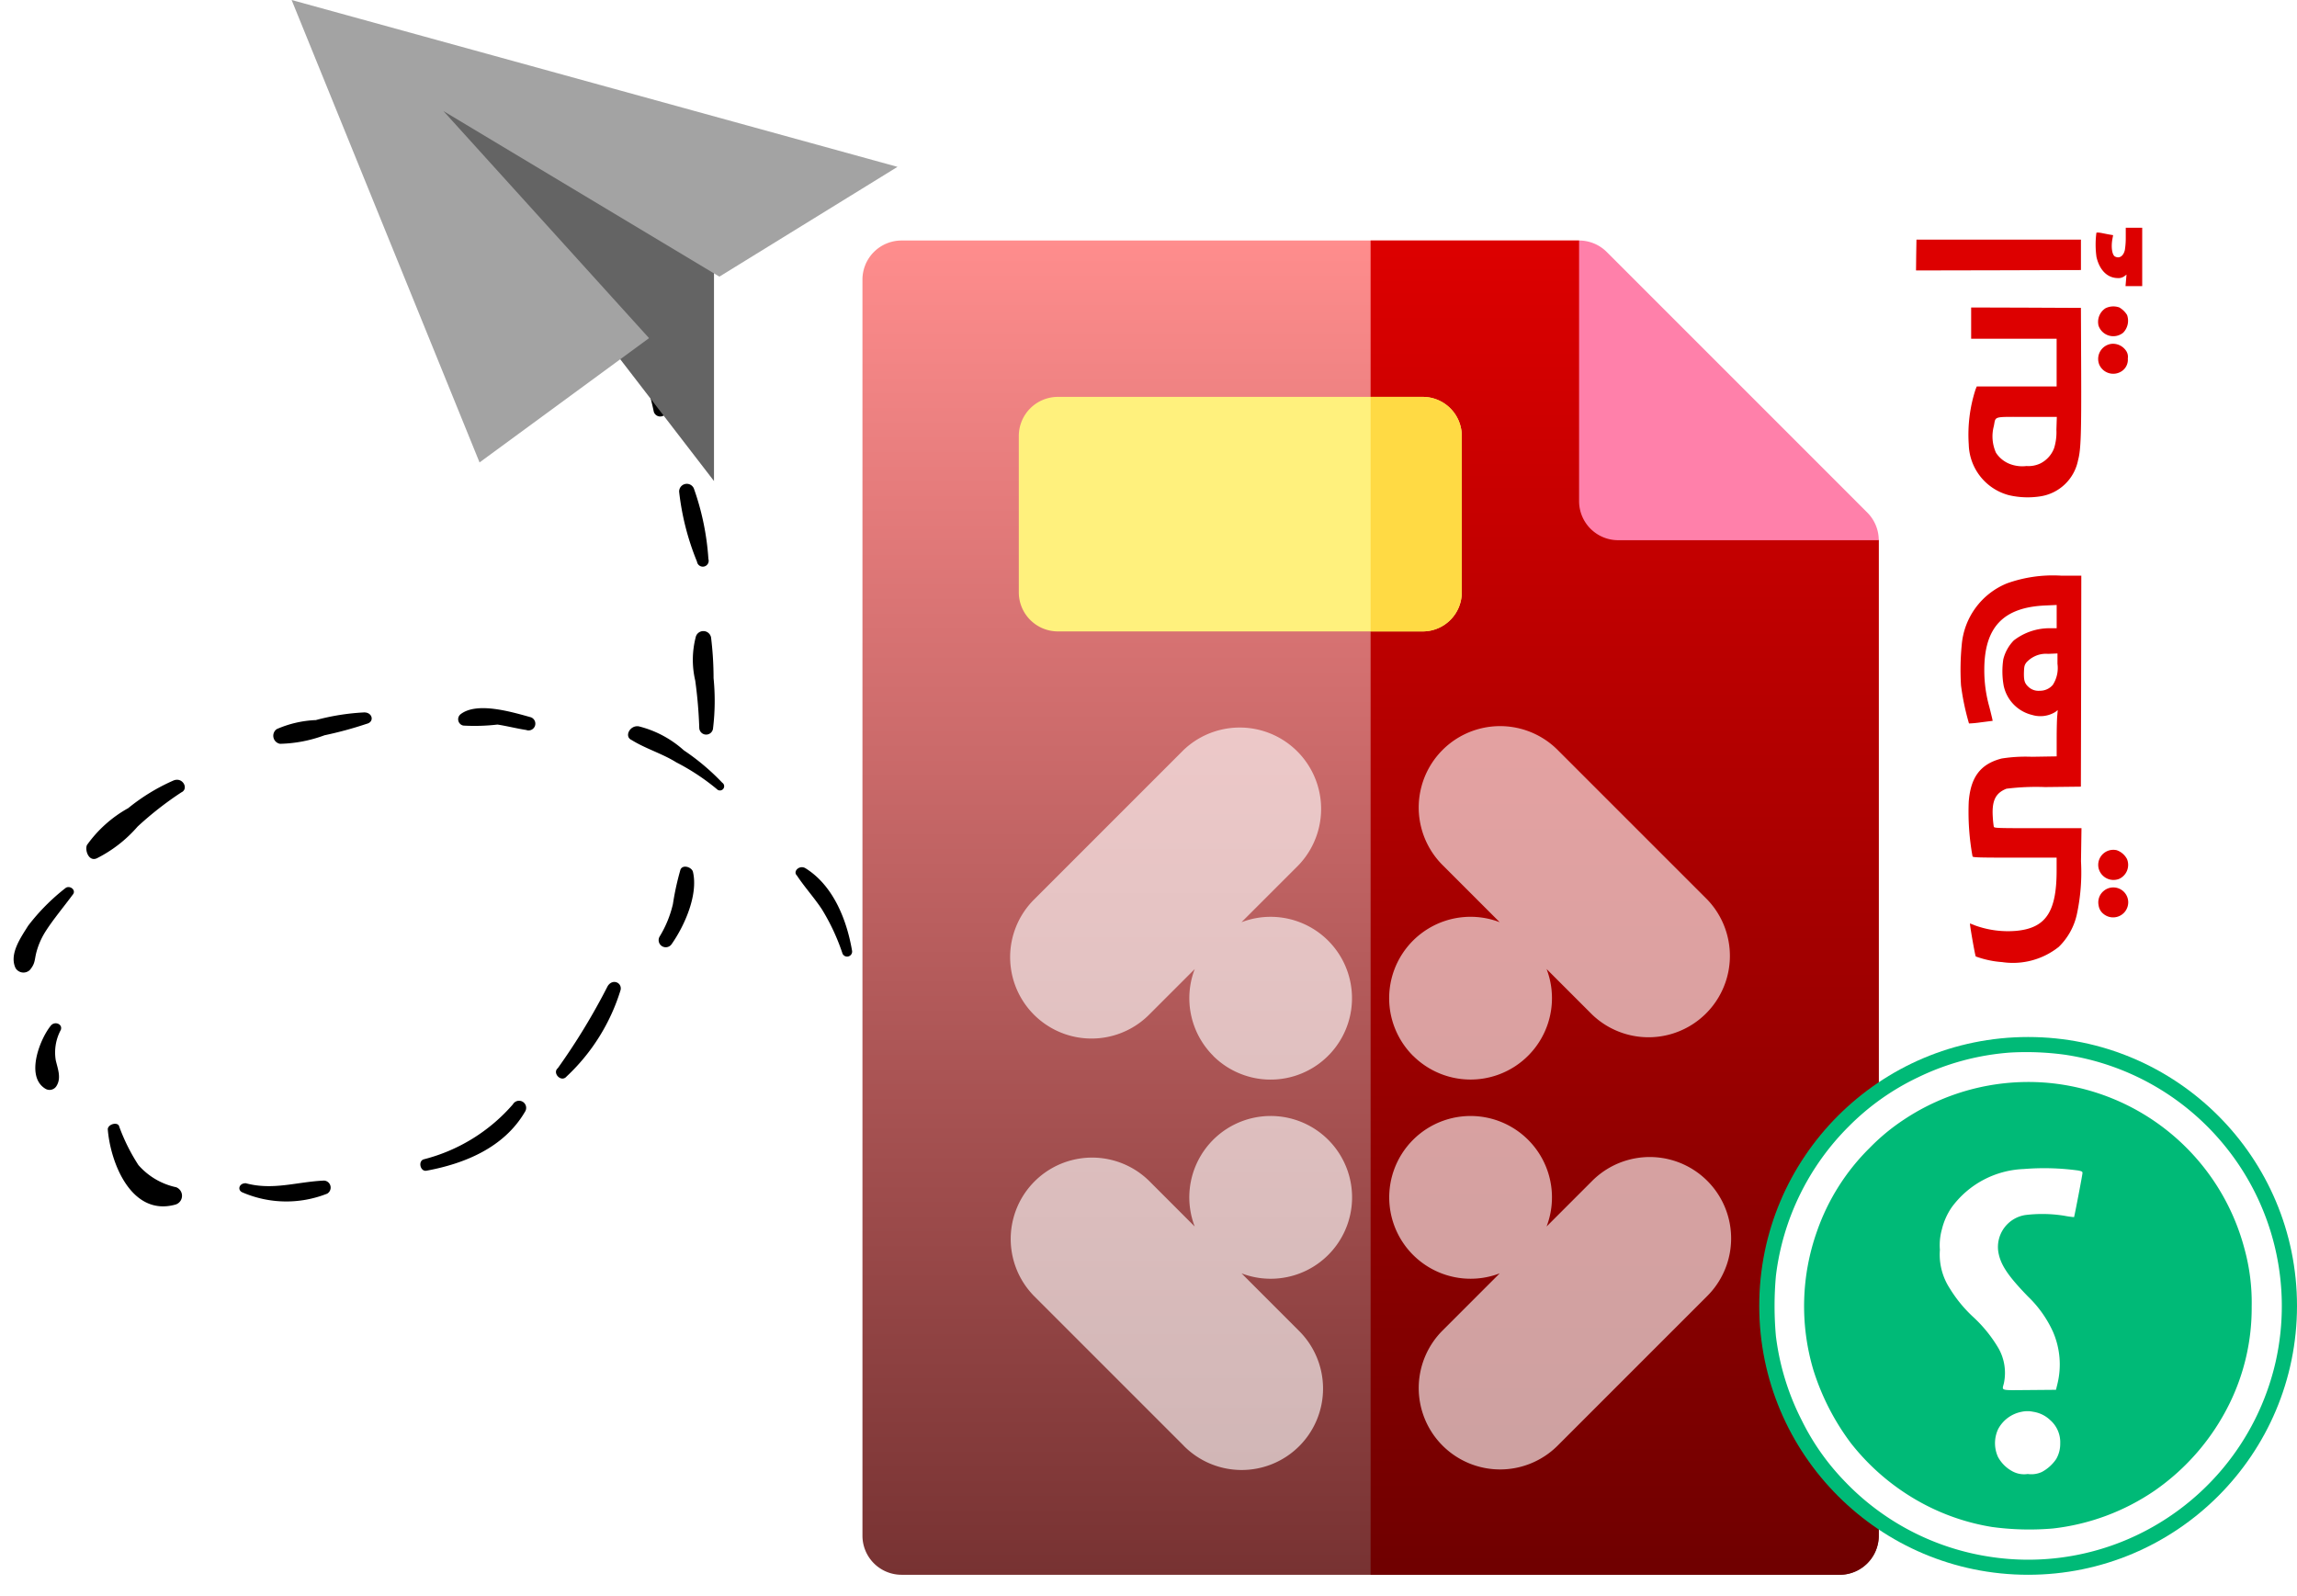 <svg xmlns="http://www.w3.org/2000/svg" xmlns:xlink="http://www.w3.org/1999/xlink" width="163.221" height="113.413" viewBox="0 0 163.221 113.413">
  <defs>
    <linearGradient id="linear-gradient" x1="0.5" x2="0.5" y2="1" gradientUnits="objectBoundingBox">
      <stop offset="0" stop-color="#ff8d8d"/>
      <stop offset="1" stop-color="#773232"/>
    </linearGradient>
    <linearGradient id="linear-gradient-2" x1="0.5" x2="0.5" y2="1" gradientUnits="objectBoundingBox">
      <stop offset="0" stop-color="#d00"/>
      <stop offset="1" stop-color="#6f0000"/>
    </linearGradient>
    <filter id="Union_62" x="62.777" y="42.596" width="69.233" height="70.817" filterUnits="userSpaceOnUse">
      <feOffset dy="3" input="SourceAlpha"/>
      <feGaussianBlur stdDeviation="3" result="blur"/>
      <feFlood flood-opacity="0.549"/>
      <feComposite operator="in" in2="blur"/>
      <feComposite in="SourceGraphic"/>
    </filter>
  </defs>
  <g id="Group_2874" data-name="Group 2874" transform="translate(6419.319 2763.596)">
    <g id="rotated-right-arrow-with-broken-line" transform="translate(-6368.988 -2750.919) rotate(77)">
      <g id="Group_2875" data-name="Group 2875" transform="translate(0 0)">
        <path id="Path_2011" data-name="Path 2011" d="M.356,32.284c2.38-.6,5.118.357,7.5.6a.537.537,0,0,1,0,1.071,26.28,26.28,0,0,1-7.5-.6C-.12,33.117-.12,32.4.356,32.284Z" transform="translate(63.246 -31.207)"/>
        <path id="Path_2012" data-name="Path 2012" d="M79.789,41.632c1.666-1.666,4.285-2.023,6.427-1.9a.357.357,0,0,1,0,.714,15.07,15.07,0,0,0-3.332.714c-.952.357-1.785.833-2.737,1.19C79.789,42.584,79.432,41.989,79.789,41.632Z" transform="translate(-30.468 -37.341)"/>
        <path id="Path_2013" data-name="Path 2013" d="M149.309,76.861a7.5,7.5,0,0,1,2.38-2.737,16.277,16.277,0,0,1,2.856-2.142.3.3,0,1,1,.357.476,15.9,15.9,0,0,0-2.5,2.38c-.833.833-1.428,1.9-2.261,2.737C149.785,78.051,149.071,77.456,149.309,76.861Z" transform="translate(-112.485 -63.287)"/>
        <path id="Path_2014" data-name="Path 2014" d="M187.764,134.153a.481.481,0,1,1,.833.476c-.238.6-.6,1.309-.833,1.9a14.04,14.04,0,0,1-.476,2.38.458.458,0,0,1-.833,0C185.86,137.6,187.05,135.462,187.764,134.153Z" transform="translate(-153.321 -113.201)"/>
        <path id="Path_2015" data-name="Path 2015" d="M201.167,195.641a16.279,16.279,0,0,1,.238-3.451c.119-.6.833-.6.833,0a26.9,26.9,0,0,1,.119,3.094,9.727,9.727,0,0,1-.119,3.213.58.58,0,0,1-1.071,0A7.676,7.676,0,0,1,201.167,195.641Z" transform="translate(-169.937 -159.811)"/>
        <path id="Path_2016" data-name="Path 2016" d="M177.241,264.245a24.021,24.021,0,0,0,1.666,3.57,9.426,9.426,0,0,1,1.547,3.333c.119.6-.714.714-1.071.476a8.893,8.893,0,0,1-1.9-3.451,13.987,13.987,0,0,1-1.19-3.57C176.17,263.888,177.122,263.65,177.241,264.245Z" transform="translate(-143.155 -217.942)"/>
        <path id="Path_2017" data-name="Path 2017" d="M142.186,312.153c.714.833,1.428,1.785,2.142,2.5a5.284,5.284,0,0,0,1.309.952c.476.238.714.238,1.071.714a.658.658,0,0,1-.357.952c-1.071.238-2.023-.833-2.737-1.547a14.7,14.7,0,0,1-2.023-3.213C141.472,312.153,141.948,311.8,142.186,312.153Z" transform="translate(-102.744 -256.686)"/>
        <path id="Path_2018" data-name="Path 2018" d="M98.248,327.8a3.376,3.376,0,0,0,2.023.833c.6,0,1.309-.119,1.785.357a.575.575,0,0,1,0,.833c-1.19,1.19-3.57-.476-4.285-1.428C97.534,328.038,97.891,327.562,98.248,327.8Z" transform="translate(-49.642 -269.357)"/>
        <path id="Path_2019" data-name="Path 2019" d="M46.848,301.705a13.513,13.513,0,0,0,2.975-.714,4.93,4.93,0,0,0,2.142-2.261.652.652,0,0,1,1.19.357c.119,3.213-3.928,3.809-6.308,3.451C46.491,302.42,46.491,301.705,46.848,301.705Z" transform="translate(9.376 -245.762)"/>
        <path id="Path_2020" data-name="Path 2020" d="M37.515,250.666c.952-1.785.714-3.57,1.071-5.475a.5.5,0,0,1,.952,0,7.866,7.866,0,0,1-1.428,5.832C37.872,251.381,37.4,251.142,37.515,250.666Z" transform="translate(24.66 -202.578)"/>
        <path id="Path_2021" data-name="Path 2021" d="M38.809,168.908c2.142,2.023,2.618,5,2.5,7.736,0,.476-.833.476-.833,0a12.453,12.453,0,0,0-2.38-7.022A.505.505,0,1,1,38.809,168.908Z" transform="translate(22.889 -141.29)"/>
        <path id="Path_2022" data-name="Path 2022" d="M60.28,125.27a14.067,14.067,0,0,1,5.118,5.118c.357.476-.476.952-.714.476A46.087,46.087,0,0,0,59.8,126.1C59.328,125.627,59.8,125.031,60.28,125.27Z" transform="translate(-5.485 -106.221)"/>
        <path id="Path_2023" data-name="Path 2023" d="M98.311,90c1.666,0,3.57,1.428,4.642,2.618a.5.5,0,1,1-.714.714,7.819,7.819,0,0,0-2.023-1.428,19.419,19.419,0,0,1-2.261-1.071C97.6,90.593,97.954,90,98.311,90Z" transform="translate(-50.537 -77.853)"/>
        <path id="Path_2024" data-name="Path 2024" d="M170.864,64.294a23.831,23.831,0,0,1,2.856.476,16.252,16.252,0,0,1,3.451.833.491.491,0,0,1-.238.952,32.081,32.081,0,0,0-3.332-.476,6.452,6.452,0,0,1-2.975-.714A.558.558,0,0,1,170.864,64.294Z" transform="translate(-139.039 -57.147)"/>
        <path id="Path_2025" data-name="Path 2025" d="M230.793,57.534a18.543,18.543,0,0,1,5.118.119.418.418,0,1,1,0,.833,18.442,18.442,0,0,1-5.118.119A.545.545,0,0,1,230.793,57.534Z" transform="translate(-209.561 -51.577)"/>
        <path id="Path_2026" data-name="Path 2026" d="M287.619,60.618a8.823,8.823,0,0,1,2.5-.119,19.285,19.285,0,0,1,2.618.119.477.477,0,0,1,0,.952,19.282,19.282,0,0,0-2.618.119,8.824,8.824,0,0,1-2.5-.119C287.143,61.57,287.143,60.856,287.619,60.618Z" transform="translate(-277.455 -54.066)"/>
      </g>
    </g>
    <g id="Group_2825" data-name="Group 2825" transform="translate(-6358.034 -2746.506)">
      <path id="Path_1977" data-name="Path 1977" d="M50.922,0H2.778A2.778,2.778,0,0,0,0,2.778V92.03a2.778,2.778,0,0,0,2.778,2.778H69.439a2.778,2.778,0,0,0,2.778-2.778V21.295Z" fill="url(#linear-gradient)"/>
      <g id="Group_2824" data-name="Group 2824" transform="translate(36.108)">
        <path id="Path_1978" data-name="Path 1978" d="M209.814,0H195V94.807h33.331a2.778,2.778,0,0,0,2.778-2.778V21.295Z" transform="translate(-195)" fill="url(#linear-gradient-2)"/>
      </g>
      <path id="Path_1979" data-name="Path 1979" d="M276.964.814A2.776,2.776,0,0,0,275,0V18.517a2.778,2.778,0,0,0,2.777,2.778h18.517a2.776,2.776,0,0,0-.814-1.964Z" transform="translate(-224.078 0)" fill="#ff80aa"/>
    </g>
    <g id="Group_2837" data-name="Group 2837" transform="translate(-6346.924 -2735.395)">
      <path id="Path_1990" data-name="Path 1990" d="M88.7,76.665H62.778A2.778,2.778,0,0,1,60,73.888V62.778A2.778,2.778,0,0,1,62.778,60H88.7a2.778,2.778,0,0,1,2.778,2.778v11.11A2.778,2.778,0,0,1,88.7,76.665Z" transform="translate(-60 -60)" fill="#fff17d"/>
    </g>
    <g id="Group_2838" data-name="Group 2838" transform="translate(-6321.926 -2735.395)">
      <path id="Path_1991" data-name="Path 1991" d="M198.7,60H195V76.665h3.7a2.778,2.778,0,0,0,2.778-2.778V62.778A2.778,2.778,0,0,0,198.7,60Z" transform="translate(-195 -60)" fill="#ffda44"/>
    </g>
    <g transform="matrix(1, 0, 0, 1, -6419.32, -2763.6)" filter="url(#Union_62)">
      <path id="Union_62-2" data-name="Union 62" d="M30.727,51.123a5.783,5.783,0,0,1,0-8.178l4.061-4.061a5.782,5.782,0,1,1,3.33-3.329l3.242-3.243a5.783,5.783,0,0,1,8.178,8.179L38.906,51.123a5.783,5.783,0,0,1-8.179,0Zm-18.4,0L1.694,40.49a5.783,5.783,0,0,1,8.178-8.178l3.243,3.244a5.783,5.783,0,1,1,3.328,3.328L20.5,42.944a5.783,5.783,0,1,1-8.178,8.178Zm16.3-27.7a5.784,5.784,0,0,1,6.16-9.491l-4.06-4.06a5.783,5.783,0,1,1,8.178-8.179L49.539,12.326A5.783,5.783,0,0,1,41.36,20.5l-3.242-3.242a5.784,5.784,0,0,1-9.491,6.16Zm-14.2,0a5.785,5.785,0,0,1-1.311-6.16L9.872,20.506a5.783,5.783,0,0,1-8.178-8.179L12.326,1.695A5.783,5.783,0,0,1,20.5,9.873l-4.06,4.06a5.783,5.783,0,1,1-2.019,9.491Z" transform="translate(71.78 48.6)" fill="#fff" opacity="0.629"/>
    </g>
    <g id="Group_2853" data-name="Group 2853" transform="translate(-6294.31 -2689.91)">
      <circle id="Ellipse_482" data-name="Ellipse 482" cx="19.106" cy="19.106" r="19.106" transform="translate(0 0)" fill="#00ba77"/>
      <g id="Question_mark" data-name="Question mark" transform="translate(1.084 1.068)">
        <path id="Path_1960" data-name="Path 1960" d="M59.278-730.932a18,18,0,0,0-6.59,1.768,17.523,17.523,0,0,0-4.906,3.477A18.045,18.045,0,0,0,42.6-715.059a24.045,24.045,0,0,0,0,4.277,17.919,17.919,0,0,0,1.837,5.986,16.952,16.952,0,0,0,2.959,4.234,17.984,17.984,0,0,0,10.538,5.478,17.933,17.933,0,0,0,9.522-1.2,18.092,18.092,0,0,0,10.644-12.629,18.032,18.032,0,0,0-3.837-15.672,18.052,18.052,0,0,0-11.141-6.193A20.329,20.329,0,0,0,59.278-730.932ZM61.66-728.8A15.923,15.923,0,0,1,75.9-716.969a14.42,14.42,0,0,1,.508,4.1A15.382,15.382,0,0,1,74.839-706a16.25,16.25,0,0,1-5.319,6.193,15.97,15.97,0,0,1-7.23,2.694,19.627,19.627,0,0,1-4.33-.106,15.746,15.746,0,0,1-4.938-1.673,16.255,16.255,0,0,1-5.1-4.292,17.23,17.23,0,0,1-2.668-5.219,15.914,15.914,0,0,1,.275-9.855,15.467,15.467,0,0,1,3.721-5.885,14.631,14.631,0,0,1,2.461-2.032A15.966,15.966,0,0,1,61.66-728.8Z" transform="translate(-42.5 730.967)" fill="#fff"/>
        <path id="Path_1961" data-name="Path 1961" d="M270.454-574.951a6.663,6.663,0,0,0-5.108,2.715,4.719,4.719,0,0,0-.7,1.567,4.132,4.132,0,0,0-.143,1.456,4.4,4.4,0,0,0,.7,2.742,9.575,9.575,0,0,0,1.7,2.064,9.694,9.694,0,0,1,1.784,2.228,3.551,3.551,0,0,1,.365,2.44c-.132.561-.339.508,1.81.492l1.889-.016.09-.365a5.829,5.829,0,0,0-.3-3.753,8.115,8.115,0,0,0-1.768-2.5c-1.44-1.482-1.974-2.281-2.122-3.2a2.3,2.3,0,0,1,1.911-2.6,9.872,9.872,0,0,1,2.773.048,6.564,6.564,0,0,0,.7.1c.026-.032.6-3.012.6-3.138,0-.1-.048-.122-.3-.175A17.86,17.86,0,0,0,270.454-574.951Z" transform="translate(-252.75 583.264)" fill="#fff"/>
        <path id="Path_1962" data-name="Path 1962" d="M340.43-248.781a2.4,2.4,0,0,0-1.667,1.223,2.357,2.357,0,0,0-.011,1.99,2.524,2.524,0,0,0,1.074,1.043,1.729,1.729,0,0,0,1.037.164,1.792,1.792,0,0,0,1-.143,2.858,2.858,0,0,0,1.022-.921,2.14,2.14,0,0,0,.286-1.106,2.087,2.087,0,0,0-.715-1.662,2.224,2.224,0,0,0-1.2-.588A1.947,1.947,0,0,0,340.43-248.781Z" transform="translate(-322.868 274.344)" fill="#fff"/>
      </g>
    </g>
    <g id="Group_2851" data-name="Group 2851" transform="translate(-6398.595 -2763.596)">
      <path id="Path_2006" data-name="Path 2006" d="M-9738.074,2582.337l-21.63-28.1,21.63,13.027Z" transform="translate(9768.085 -2548.156)" fill="#646464"/>
      <path id="Path_2005" data-name="Path 2005" d="M-9770.1,2546.695l43.053,11.856-12.655,7.8-19.608-11.763,14.609,16.134-12.045,8.832Z" transform="translate(9770.098 -2546.695)" fill="#a3a3a3"/>
    </g>
    <g id="what_is_it" data-name="what is it" transform="translate(-5956.169 -2652.584) rotate(-90)">
      <path id="Path_2032" data-name="Path 2032" d="M884.012-321.144l.018,5.862h2.162v-11.688l-1.1-.018L884-327Z" transform="translate(-792.206)" fill="#d00"/>
      <path id="Path_2033" data-name="Path 2033" d="M62.311-272.86a17.514,17.514,0,0,0-2.706.567,7.564,7.564,0,0,0,.082.853l.105.83.146-.029c.082-.018.468-.111.853-.21a9.549,9.549,0,0,1,2.606-.356c3.051-.006,4.471,1.35,4.593,4.366l.035.777H66.372v-.468a4.152,4.152,0,0,0-.865-2.577,2.927,2.927,0,0,0-1.344-.748,5.783,5.783,0,0,0-1.853.023,2.711,2.711,0,0,0-2.1,2.028,2.032,2.032,0,0,0,.216,1.654l.129.164-.4-.035c-.228-.023-.964-.041-1.648-.041H57.267l-.029-1.771a10.847,10.847,0,0,0-.123-2.139c-.386-1.5-1.315-2.2-3.056-2.338a17.6,17.6,0,0,0-3.9.269c-.076.023-.088.45-.088,3v2.975H49.15c-2.928,0-4.073-.766-4.278-2.84a6.892,6.892,0,0,1,.374-2.934c.082-.2.146-.374.146-.38,0-.041-2.3.362-2.343.409a6.9,6.9,0,0,0-.4,1.876,5.226,5.226,0,0,0,1.081,4.021,4.612,4.612,0,0,0,2.285,1.28,14.2,14.2,0,0,0,3.8.3l2.349.035v-3.1c0-2.9.006-3.1.105-3.132a6.672,6.672,0,0,1,.684-.07c1.157-.076,1.706.187,2.016.97a17.045,17.045,0,0,1,.117,2.747l.029,2.542,7.5.018,7.492.012v-1.414a9.7,9.7,0,0,0-.538-3.845,5.184,5.184,0,0,0-4.383-3.238A18.319,18.319,0,0,0,62.311-272.86Zm1.648,4.664a1.865,1.865,0,0,1,.392.52,1.84,1.84,0,0,1,.2,1.005l.029.666h-.736a2.217,2.217,0,0,1-1.5-.333,1.2,1.2,0,0,1-.415-.935,1.036,1.036,0,0,1,.281-.8c.251-.269.45-.327,1.017-.316C63.69-268.371,63.748-268.354,63.959-268.2Z" transform="translate(0 -50.944)" fill="#d00"/>
      <path id="Path_2034" data-name="Path 2034" d="M611.917-263.245a3.83,3.83,0,0,0-3.606,2.846,5.867,5.867,0,0,0-.088,2.221,3.226,3.226,0,0,0,2.571,2.7c.725.2,1.823.24,6.44.222l4.383-.018.018-3.9.012-3.9h-2.221V-257h-3.39v-5.675l-.216-.088A10.427,10.427,0,0,0,611.917-263.245Zm1.3,1.782c.731.152.654-.111.654,2.343v2.133l-.917-.029a3.825,3.825,0,0,1-1.286-.158,2,2,0,0,1-1.1-.976,1.958,1.958,0,0,1-.187-.993,2.456,2.456,0,0,1,.105-1.069,2.065,2.065,0,0,1,.842-1.1A2.844,2.844,0,0,1,613.22-261.462Z" transform="translate(-532.483 -60.009)" fill="#d00"/>
      <path id="Path_2035" data-name="Path 2035" d="M867.069-108.518c-.935.216-1.49.771-1.5,1.508a.713.713,0,0,0,.123.462l.123.164-.409-.035-.409-.035v1.186h4.149v-1.169h-.655a5.55,5.55,0,0,1-.923-.064c-.438-.1-.631-.386-.468-.7.111-.21.684-.292,1.268-.181l.251.047.035-.21c.018-.117.07-.374.111-.579s.053-.38.018-.4A6.444,6.444,0,0,0,867.069-108.518Z" transform="translate(-774.316 -205.66)" fill="#d00"/>
      <path id="Path_2036" data-name="Path 2036" d="M98.191-105.35a.929.929,0,0,0-.608.351,1.073,1.073,0,0,0,.847,1.753,1.06,1.06,0,0,0,.8-1.73A1.05,1.05,0,0,0,98.191-105.35Z" transform="translate(-51.514 -208.676)" fill="#d00"/>
      <path id="Path_2037" data-name="Path 2037" d="M143.748-105.4a1.092,1.092,0,0,0-.777,1.443,1.09,1.09,0,0,0,1.414.579,1.308,1.308,0,0,0,.631-.731A1.072,1.072,0,0,0,143.748-105.4Z" transform="translate(-94.417 -208.63)" fill="#d00"/>
      <path id="Path_2038" data-name="Path 2038" d="M758.959-105.625a1.084,1.084,0,0,0-.485,1.566.979.979,0,0,0,.923.462.762.762,0,0,0,.608-.169,1.123,1.123,0,0,0,.432-.982A1.081,1.081,0,0,0,758.959-105.625Z" transform="translate(-673.856 -208.354)" fill="#d00"/>
      <path id="Path_2039" data-name="Path 2039" d="M804.68-105.723a1.11,1.11,0,0,0-.5,1.753,1.217,1.217,0,0,0,1.257.275,1.581,1.581,0,0,0,.538-.555,1.264,1.264,0,0,0-.058-.976A1.153,1.153,0,0,0,804.68-105.723Z" transform="translate(-716.807 -208.309)" fill="#d00"/>
    </g>
  </g>
</svg>
